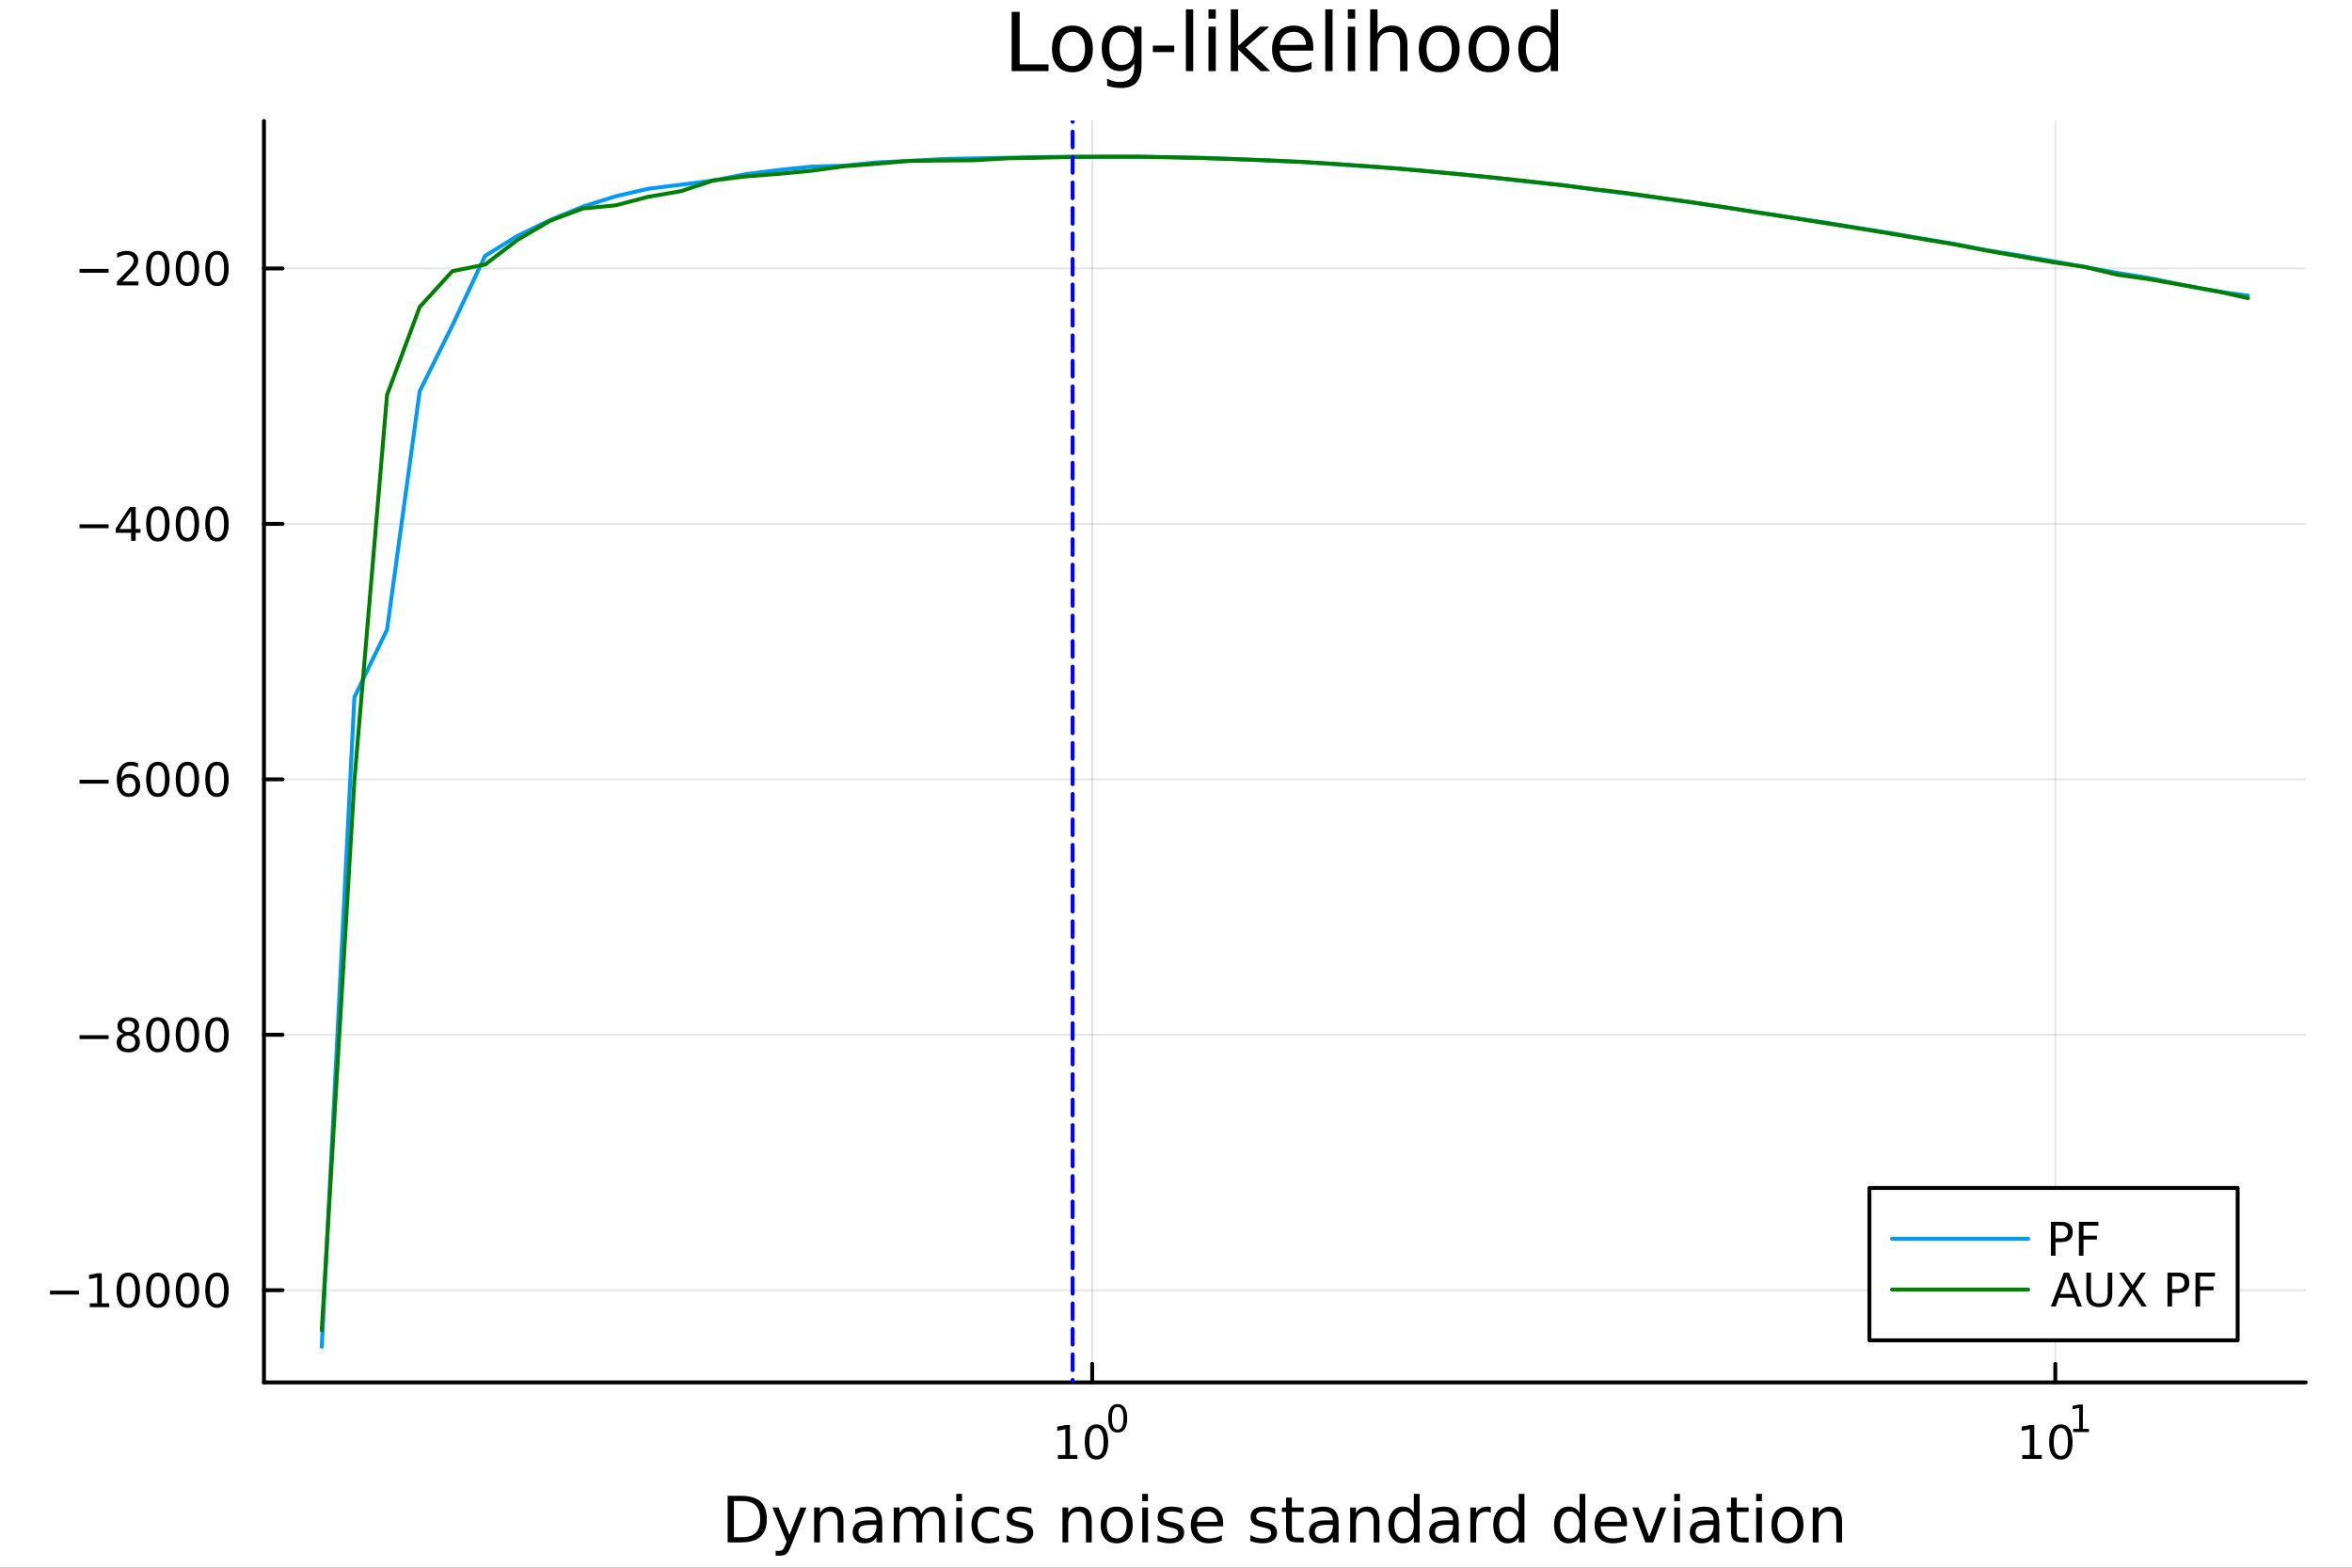 <?xml version="1.0" encoding="utf-8"?>
<svg xmlns="http://www.w3.org/2000/svg" xmlns:xlink="http://www.w3.org/1999/xlink" width="600" height="400" viewBox="0 0 2400 1600">
<rect x="0" y="0" width="2400" height="1600" fill="#333333" stroke="none"/>
<defs>
  <clipPath id="clip350">
    <rect x="0" y="0" width="2400" height="1600"/>
  </clipPath>
</defs>
<path clip-path="url(#clip350)" d="M0 1600 L2400 1600 L2400 0 L0 0  Z" fill="#ffffff" fill-rule="evenodd" fill-opacity="1"/>
<defs>
  <clipPath id="clip351">
    <rect x="480" y="0" width="1681" height="1600"/>
  </clipPath>
</defs>
<path clip-path="url(#clip350)" d="M269.352 1410.9 L2352.76 1410.9 L2352.76 123.472 L269.352 123.472  Z" fill="#ffffff" fill-rule="evenodd" fill-opacity="1"/>
<defs>
  <clipPath id="clip352">
    <rect x="269" y="123" width="2084" height="1288"/>
  </clipPath>
</defs>
<polyline clip-path="url(#clip352)" style="stroke:#000000; stroke-linecap:round; stroke-linejoin:round; stroke-width:2; stroke-opacity:0.1; fill:none" points="1114.51,1410.9 1114.51,123.472 "/>
<polyline clip-path="url(#clip352)" style="stroke:#000000; stroke-linecap:round; stroke-linejoin:round; stroke-width:2; stroke-opacity:0.1; fill:none" points="2097.24,1410.9 2097.24,123.472 "/>
<polyline clip-path="url(#clip352)" style="stroke:#000000; stroke-linecap:round; stroke-linejoin:round; stroke-width:2; stroke-opacity:0.1; fill:none" points="269.352,1316.81 2352.76,1316.81 "/>
<polyline clip-path="url(#clip352)" style="stroke:#000000; stroke-linecap:round; stroke-linejoin:round; stroke-width:2; stroke-opacity:0.1; fill:none" points="269.352,1056.1 2352.76,1056.1 "/>
<polyline clip-path="url(#clip352)" style="stroke:#000000; stroke-linecap:round; stroke-linejoin:round; stroke-width:2; stroke-opacity:0.1; fill:none" points="269.352,795.393 2352.76,795.393 "/>
<polyline clip-path="url(#clip352)" style="stroke:#000000; stroke-linecap:round; stroke-linejoin:round; stroke-width:2; stroke-opacity:0.1; fill:none" points="269.352,534.683 2352.76,534.683 "/>
<polyline clip-path="url(#clip352)" style="stroke:#000000; stroke-linecap:round; stroke-linejoin:round; stroke-width:2; stroke-opacity:0.1; fill:none" points="269.352,273.973 2352.76,273.973 "/>
<polyline clip-path="url(#clip350)" style="stroke:#000000; stroke-linecap:round; stroke-linejoin:round; stroke-width:4; stroke-opacity:1; fill:none" points="269.352,1410.9 2352.76,1410.9 "/>
<polyline clip-path="url(#clip350)" style="stroke:#000000; stroke-linecap:round; stroke-linejoin:round; stroke-width:4; stroke-opacity:1; fill:none" points="1114.51,1410.9 1114.51,1392 "/>
<polyline clip-path="url(#clip350)" style="stroke:#000000; stroke-linecap:round; stroke-linejoin:round; stroke-width:4; stroke-opacity:1; fill:none" points="2097.24,1410.9 2097.24,1392 "/>
<path clip-path="url(#clip350)" d="M1079.49 1485.02 L1087.13 1485.02 L1087.13 1458.66 L1078.82 1460.32 L1078.82 1456.06 L1087.08 1454.4 L1091.76 1454.4 L1091.76 1485.02 L1099.4 1485.02 L1099.4 1488.96 L1079.49 1488.96 L1079.49 1485.02 Z" fill="#000000" fill-rule="nonzero" fill-opacity="1" /><path clip-path="url(#clip350)" d="M1118.84 1457.48 Q1115.23 1457.48 1113.4 1461.04 Q1111.6 1464.58 1111.6 1471.71 Q1111.6 1478.82 1113.4 1482.38 Q1115.23 1485.92 1118.84 1485.92 Q1122.48 1485.92 1124.28 1482.38 Q1126.11 1478.82 1126.11 1471.71 Q1126.11 1464.58 1124.28 1461.04 Q1122.48 1457.48 1118.84 1457.48 M1118.84 1453.77 Q1124.65 1453.77 1127.71 1458.38 Q1130.79 1462.96 1130.79 1471.71 Q1130.79 1480.44 1127.71 1485.04 Q1124.65 1489.63 1118.84 1489.63 Q1113.03 1489.63 1109.95 1485.04 Q1106.9 1480.44 1106.9 1471.71 Q1106.9 1462.96 1109.95 1458.38 Q1113.03 1453.77 1118.84 1453.77 Z" fill="#000000" fill-rule="nonzero" fill-opacity="1" /><path clip-path="url(#clip350)" d="M1140.49 1435.97 Q1137.56 1435.97 1136.07 1438.86 Q1134.6 1441.74 1134.6 1447.53 Q1134.6 1453.31 1136.07 1456.2 Q1137.56 1459.08 1140.49 1459.08 Q1143.44 1459.08 1144.91 1456.2 Q1146.4 1453.31 1146.4 1447.53 Q1146.4 1441.74 1144.91 1438.86 Q1143.44 1435.97 1140.49 1435.97 M1140.49 1432.96 Q1145.21 1432.96 1147.69 1436.7 Q1150.2 1440.43 1150.2 1447.53 Q1150.2 1454.62 1147.69 1458.37 Q1145.21 1462.09 1140.49 1462.09 Q1135.77 1462.09 1133.27 1458.37 Q1130.79 1454.62 1130.79 1447.53 Q1130.79 1440.43 1133.27 1436.7 Q1135.77 1432.96 1140.49 1432.96 Z" fill="#000000" fill-rule="nonzero" fill-opacity="1" /><path clip-path="url(#clip350)" d="M2063.57 1485.02 L2071.21 1485.02 L2071.21 1458.66 L2062.9 1460.32 L2062.9 1456.06 L2071.16 1454.4 L2075.84 1454.4 L2075.84 1485.02 L2083.48 1485.02 L2083.48 1488.96 L2063.57 1488.96 L2063.57 1485.02 Z" fill="#000000" fill-rule="nonzero" fill-opacity="1" /><path clip-path="url(#clip350)" d="M2102.92 1457.48 Q2099.31 1457.48 2097.48 1461.04 Q2095.68 1464.58 2095.68 1471.71 Q2095.68 1478.82 2097.48 1482.38 Q2099.31 1485.92 2102.92 1485.92 Q2106.56 1485.92 2108.36 1482.38 Q2110.19 1478.82 2110.19 1471.71 Q2110.19 1464.58 2108.36 1461.04 Q2106.56 1457.48 2102.92 1457.48 M2102.92 1453.77 Q2108.73 1453.77 2111.79 1458.38 Q2114.87 1462.96 2114.87 1471.71 Q2114.87 1480.44 2111.79 1485.04 Q2108.73 1489.63 2102.92 1489.63 Q2097.11 1489.63 2094.03 1485.04 Q2090.98 1480.44 2090.98 1471.71 Q2090.98 1462.96 2094.03 1458.38 Q2097.11 1453.77 2102.92 1453.77 Z" fill="#000000" fill-rule="nonzero" fill-opacity="1" /><path clip-path="url(#clip350)" d="M2115.41 1458.35 L2121.62 1458.35 L2121.62 1436.93 L2114.87 1438.28 L2114.87 1434.82 L2121.58 1433.47 L2125.38 1433.47 L2125.38 1458.35 L2131.59 1458.35 L2131.59 1461.55 L2115.41 1461.55 L2115.41 1458.35 Z" fill="#000000" fill-rule="nonzero" fill-opacity="1" /><path clip-path="url(#clip350)" d="M748.914 1531.95 L748.914 1568.9 L756.681 1568.9 Q766.516 1568.9 771.067 1564.45 Q775.65 1559.99 775.65 1550.38 Q775.65 1540.83 771.067 1536.4 Q766.516 1531.95 756.681 1531.95 L748.914 1531.95 M742.485 1526.67 L755.694 1526.67 Q769.508 1526.67 775.969 1532.43 Q782.43 1538.16 782.43 1550.38 Q782.43 1562.66 775.937 1568.42 Q769.444 1574.19 755.694 1574.19 L742.485 1574.19 L742.485 1526.67 Z" fill="#000000" fill-rule="nonzero" fill-opacity="1" /><path clip-path="url(#clip350)" d="M807.256 1577.5 Q804.774 1583.86 802.418 1585.8 Q800.063 1587.74 796.116 1587.74 L791.437 1587.74 L791.437 1582.84 L794.875 1582.84 Q797.294 1582.84 798.631 1581.7 Q799.967 1580.55 801.591 1576.29 L802.641 1573.61 L788.223 1538.54 L794.429 1538.54 L805.569 1566.42 L816.709 1538.54 L822.916 1538.54 L807.256 1577.5 Z" fill="#000000" fill-rule="nonzero" fill-opacity="1" /><path clip-path="url(#clip350)" d="M860.633 1552.67 L860.633 1574.19 L854.776 1574.19 L854.776 1552.86 Q854.776 1547.8 852.803 1545.29 Q850.829 1542.77 846.883 1542.77 Q842.14 1542.77 839.403 1545.79 Q836.666 1548.82 836.666 1554.04 L836.666 1574.19 L830.777 1574.19 L830.777 1538.54 L836.666 1538.54 L836.666 1544.08 Q838.766 1540.86 841.599 1539.27 Q844.464 1537.68 848.188 1537.68 Q854.331 1537.68 857.482 1541.5 Q860.633 1545.29 860.633 1552.67 Z" fill="#000000" fill-rule="nonzero" fill-opacity="1" /><path clip-path="url(#clip350)" d="M888.514 1556.27 Q881.417 1556.27 878.679 1557.89 Q875.942 1559.51 875.942 1563.43 Q875.942 1566.55 877.979 1568.39 Q880.048 1570.21 883.581 1570.21 Q888.451 1570.21 891.379 1566.77 Q894.339 1563.3 894.339 1557.57 L894.339 1556.27 L888.514 1556.27 M900.195 1553.85 L900.195 1574.19 L894.339 1574.19 L894.339 1568.77 Q892.334 1572.02 889.342 1573.58 Q886.35 1575.11 882.021 1575.11 Q876.547 1575.11 873.3 1572.05 Q870.086 1568.97 870.086 1563.81 Q870.086 1557.79 874.096 1554.74 Q878.138 1551.68 886.127 1551.68 L894.339 1551.68 L894.339 1551.11 Q894.339 1547.07 891.665 1544.87 Q889.024 1542.64 884.218 1542.64 Q881.162 1542.64 878.266 1543.38 Q875.369 1544.11 872.696 1545.57 L872.696 1540.16 Q875.91 1538.92 878.934 1538.31 Q881.958 1537.68 884.822 1537.68 Q892.557 1537.68 896.376 1541.69 Q900.195 1545.7 900.195 1553.85 Z" fill="#000000" fill-rule="nonzero" fill-opacity="1" /><path clip-path="url(#clip350)" d="M940.013 1545.38 Q942.209 1541.43 945.265 1539.56 Q948.32 1537.68 952.458 1537.68 Q958.028 1537.68 961.052 1541.59 Q964.075 1545.48 964.075 1552.67 L964.075 1574.19 L958.187 1574.19 L958.187 1552.86 Q958.187 1547.74 956.373 1545.25 Q954.559 1542.77 950.835 1542.77 Q946.283 1542.77 943.641 1545.79 Q941 1548.82 941 1554.04 L941 1574.19 L935.111 1574.19 L935.111 1552.86 Q935.111 1547.7 933.297 1545.25 Q931.483 1542.77 927.695 1542.77 Q923.207 1542.77 920.566 1545.83 Q917.924 1548.85 917.924 1554.04 L917.924 1574.19 L912.036 1574.19 L912.036 1538.54 L917.924 1538.54 L917.924 1544.08 Q919.929 1540.8 922.73 1539.24 Q925.531 1537.68 929.382 1537.68 Q933.265 1537.68 935.971 1539.65 Q938.708 1541.62 940.013 1545.38 Z" fill="#000000" fill-rule="nonzero" fill-opacity="1" /><path clip-path="url(#clip350)" d="M975.756 1538.54 L981.613 1538.54 L981.613 1574.19 L975.756 1574.19 L975.756 1538.54 M975.756 1524.66 L981.613 1524.66 L981.613 1532.08 L975.756 1532.08 L975.756 1524.66 Z" fill="#000000" fill-rule="nonzero" fill-opacity="1" /><path clip-path="url(#clip350)" d="M1019.52 1539.91 L1019.52 1545.38 Q1017.04 1544.01 1014.52 1543.34 Q1012.04 1542.64 1009.49 1542.64 Q1003.8 1542.64 1000.65 1546.27 Q997.495 1549.87 997.495 1556.39 Q997.495 1562.92 1000.65 1566.55 Q1003.8 1570.14 1009.49 1570.14 Q1012.04 1570.14 1014.52 1569.47 Q1017.04 1568.77 1019.52 1567.41 L1019.52 1572.82 Q1017.07 1573.96 1014.43 1574.54 Q1011.82 1575.11 1008.86 1575.11 Q1000.81 1575.11 996.063 1570.05 Q991.321 1564.99 991.321 1556.39 Q991.321 1547.67 996.095 1542.68 Q1000.9 1537.68 1009.24 1537.68 Q1011.95 1537.68 1014.52 1538.25 Q1017.1 1538.79 1019.52 1539.91 Z" fill="#000000" fill-rule="nonzero" fill-opacity="1" /><path clip-path="url(#clip350)" d="M1052.43 1539.59 L1052.43 1545.13 Q1049.95 1543.85 1047.28 1543.22 Q1044.6 1542.58 1041.74 1542.58 Q1037.38 1542.58 1035.18 1543.92 Q1033.02 1545.25 1033.02 1547.93 Q1033.02 1549.96 1034.58 1551.14 Q1036.14 1552.29 1040.85 1553.34 L1042.85 1553.78 Q1049.09 1555.12 1051.7 1557.57 Q1054.34 1559.99 1054.34 1564.35 Q1054.34 1569.32 1050.39 1572.21 Q1046.48 1575.11 1039.6 1575.11 Q1036.74 1575.11 1033.62 1574.54 Q1030.53 1573.99 1027.1 1572.88 L1027.1 1566.83 Q1030.34 1568.52 1033.49 1569.38 Q1036.64 1570.21 1039.73 1570.21 Q1043.87 1570.21 1046.1 1568.81 Q1048.33 1567.37 1048.33 1564.8 Q1048.33 1562.41 1046.7 1561.14 Q1045.11 1559.86 1039.67 1558.68 L1037.63 1558.21 Q1032.19 1557.06 1029.77 1554.71 Q1027.35 1552.32 1027.35 1548.18 Q1027.35 1543.15 1030.92 1540.42 Q1034.48 1537.68 1041.04 1537.68 Q1044.28 1537.68 1047.15 1538.16 Q1050.01 1538.63 1052.43 1539.59 Z" fill="#000000" fill-rule="nonzero" fill-opacity="1" /><path clip-path="url(#clip350)" d="M1114.02 1552.67 L1114.02 1574.19 L1108.16 1574.19 L1108.16 1552.86 Q1108.16 1547.8 1106.19 1545.29 Q1104.22 1542.77 1100.27 1542.77 Q1095.53 1542.77 1092.79 1545.79 Q1090.05 1548.82 1090.05 1554.04 L1090.05 1574.19 L1084.16 1574.19 L1084.16 1538.54 L1090.05 1538.54 L1090.05 1544.08 Q1092.15 1540.86 1094.99 1539.27 Q1097.85 1537.68 1101.57 1537.68 Q1107.72 1537.68 1110.87 1541.5 Q1114.02 1545.29 1114.02 1552.67 Z" fill="#000000" fill-rule="nonzero" fill-opacity="1" /><path clip-path="url(#clip350)" d="M1139.51 1542.64 Q1134.8 1542.64 1132.07 1546.34 Q1129.33 1550 1129.33 1556.39 Q1129.33 1562.79 1132.03 1566.48 Q1134.77 1570.14 1139.51 1570.14 Q1144.19 1570.14 1146.93 1566.45 Q1149.67 1562.76 1149.67 1556.39 Q1149.67 1550.06 1146.93 1546.37 Q1144.19 1542.64 1139.51 1542.64 M1139.51 1537.68 Q1147.15 1537.68 1151.51 1542.64 Q1155.87 1547.61 1155.87 1556.39 Q1155.87 1565.15 1151.51 1570.14 Q1147.15 1575.11 1139.51 1575.11 Q1131.84 1575.11 1127.48 1570.14 Q1123.15 1565.15 1123.15 1556.39 Q1123.15 1547.61 1127.48 1542.64 Q1131.84 1537.68 1139.51 1537.68 Z" fill="#000000" fill-rule="nonzero" fill-opacity="1" /><path clip-path="url(#clip350)" d="M1165.58 1538.54 L1171.44 1538.54 L1171.44 1574.19 L1165.58 1574.19 L1165.58 1538.54 M1165.58 1524.66 L1171.44 1524.66 L1171.44 1532.08 L1165.58 1532.08 L1165.58 1524.66 Z" fill="#000000" fill-rule="nonzero" fill-opacity="1" /><path clip-path="url(#clip350)" d="M1206.42 1539.59 L1206.42 1545.13 Q1203.94 1543.85 1201.26 1543.22 Q1198.59 1542.58 1195.72 1542.58 Q1191.36 1542.58 1189.17 1543.92 Q1187 1545.25 1187 1547.93 Q1187 1549.96 1188.56 1551.14 Q1190.12 1552.29 1194.83 1553.34 L1196.84 1553.78 Q1203.08 1555.12 1205.69 1557.57 Q1208.33 1559.99 1208.33 1564.35 Q1208.33 1569.32 1204.38 1572.21 Q1200.47 1575.11 1193.59 1575.11 Q1190.73 1575.11 1187.61 1574.54 Q1184.52 1573.99 1181.08 1572.88 L1181.08 1566.83 Q1184.33 1568.52 1187.48 1569.38 Q1190.63 1570.21 1193.72 1570.21 Q1197.86 1570.21 1200.08 1568.81 Q1202.31 1567.37 1202.31 1564.8 Q1202.31 1562.41 1200.69 1561.14 Q1199.1 1559.86 1193.65 1558.68 L1191.62 1558.21 Q1186.17 1557.06 1183.76 1554.71 Q1181.34 1552.32 1181.34 1548.18 Q1181.34 1543.15 1184.9 1540.42 Q1188.47 1537.68 1195.02 1537.68 Q1198.27 1537.68 1201.13 1538.16 Q1204 1538.63 1206.42 1539.59 Z" fill="#000000" fill-rule="nonzero" fill-opacity="1" /><path clip-path="url(#clip350)" d="M1248.14 1554.9 L1248.14 1557.76 L1221.22 1557.76 Q1221.6 1563.81 1224.85 1566.99 Q1228.12 1570.14 1233.95 1570.14 Q1237.32 1570.14 1240.47 1569.32 Q1243.66 1568.49 1246.78 1566.83 L1246.78 1572.37 Q1243.63 1573.71 1240.32 1574.41 Q1237.01 1575.11 1233.6 1575.11 Q1225.07 1575.11 1220.07 1570.14 Q1215.11 1565.18 1215.11 1556.71 Q1215.11 1547.96 1219.82 1542.83 Q1224.56 1537.68 1232.58 1537.68 Q1239.77 1537.68 1243.94 1542.33 Q1248.14 1546.94 1248.14 1554.9 M1242.29 1553.18 Q1242.22 1548.37 1239.58 1545.51 Q1236.97 1542.64 1232.64 1542.64 Q1227.74 1542.64 1224.78 1545.41 Q1221.85 1548.18 1221.41 1553.21 L1242.29 1553.18 Z" fill="#000000" fill-rule="nonzero" fill-opacity="1" /><path clip-path="url(#clip350)" d="M1301.2 1539.59 L1301.2 1545.13 Q1298.72 1543.85 1296.05 1543.22 Q1293.37 1542.58 1290.51 1542.58 Q1286.15 1542.58 1283.95 1543.92 Q1281.79 1545.25 1281.79 1547.93 Q1281.79 1549.96 1283.35 1551.14 Q1284.91 1552.29 1289.62 1553.34 L1291.62 1553.78 Q1297.86 1555.12 1300.47 1557.57 Q1303.11 1559.99 1303.11 1564.35 Q1303.11 1569.32 1299.17 1572.21 Q1295.25 1575.11 1288.38 1575.11 Q1285.51 1575.11 1282.39 1574.54 Q1279.31 1573.99 1275.87 1572.88 L1275.87 1566.83 Q1279.11 1568.52 1282.27 1569.38 Q1285.42 1570.21 1288.5 1570.21 Q1292.64 1570.21 1294.87 1568.81 Q1297.1 1567.37 1297.1 1564.8 Q1297.1 1562.41 1295.47 1561.14 Q1293.88 1559.86 1288.44 1558.68 L1286.4 1558.21 Q1280.96 1557.06 1278.54 1554.71 Q1276.12 1552.32 1276.12 1548.18 Q1276.12 1543.15 1279.69 1540.42 Q1283.25 1537.68 1289.81 1537.68 Q1293.06 1537.68 1295.92 1538.16 Q1298.78 1538.63 1301.2 1539.59 Z" fill="#000000" fill-rule="nonzero" fill-opacity="1" /><path clip-path="url(#clip350)" d="M1318.23 1528.42 L1318.23 1538.54 L1330.29 1538.54 L1330.29 1543.09 L1318.23 1543.09 L1318.23 1562.44 Q1318.23 1566.8 1319.41 1568.04 Q1320.62 1569.28 1324.28 1569.28 L1330.29 1569.28 L1330.29 1574.19 L1324.28 1574.19 Q1317.5 1574.19 1314.92 1571.67 Q1312.34 1569.12 1312.34 1562.44 L1312.34 1543.09 L1308.05 1543.09 L1308.05 1538.54 L1312.34 1538.54 L1312.34 1528.42 L1318.23 1528.42 Z" fill="#000000" fill-rule="nonzero" fill-opacity="1" /><path clip-path="url(#clip350)" d="M1354.2 1556.27 Q1347.1 1556.27 1344.36 1557.89 Q1341.63 1559.51 1341.63 1563.43 Q1341.63 1566.55 1343.66 1568.39 Q1345.73 1570.21 1349.26 1570.21 Q1354.13 1570.21 1357.06 1566.77 Q1360.02 1563.3 1360.02 1557.57 L1360.02 1556.27 L1354.2 1556.27 M1365.88 1553.85 L1365.88 1574.19 L1360.02 1574.19 L1360.02 1568.77 Q1358.02 1572.02 1355.03 1573.58 Q1352.03 1575.11 1347.7 1575.11 Q1342.23 1575.11 1338.98 1572.05 Q1335.77 1568.97 1335.77 1563.81 Q1335.77 1557.79 1339.78 1554.74 Q1343.82 1551.68 1351.81 1551.68 L1360.02 1551.68 L1360.02 1551.11 Q1360.02 1547.07 1357.35 1544.87 Q1354.71 1542.64 1349.9 1542.64 Q1346.85 1542.64 1343.95 1543.38 Q1341.05 1544.11 1338.38 1545.57 L1338.38 1540.16 Q1341.59 1538.92 1344.62 1538.31 Q1347.64 1537.68 1350.51 1537.68 Q1358.24 1537.68 1362.06 1541.69 Q1365.88 1545.7 1365.88 1553.85 Z" fill="#000000" fill-rule="nonzero" fill-opacity="1" /><path clip-path="url(#clip350)" d="M1407.57 1552.67 L1407.57 1574.19 L1401.72 1574.19 L1401.72 1552.86 Q1401.72 1547.8 1399.74 1545.29 Q1397.77 1542.77 1393.82 1542.77 Q1389.08 1542.77 1386.34 1545.79 Q1383.61 1548.82 1383.61 1554.04 L1383.61 1574.19 L1377.72 1574.19 L1377.72 1538.54 L1383.61 1538.54 L1383.61 1544.08 Q1385.71 1540.86 1388.54 1539.27 Q1391.41 1537.68 1395.13 1537.68 Q1401.27 1537.68 1404.42 1541.5 Q1407.57 1545.29 1407.57 1552.67 Z" fill="#000000" fill-rule="nonzero" fill-opacity="1" /><path clip-path="url(#clip350)" d="M1442.71 1543.95 L1442.71 1524.66 L1448.57 1524.66 L1448.57 1574.19 L1442.71 1574.19 L1442.71 1568.84 Q1440.87 1572.02 1438.03 1573.58 Q1435.23 1575.11 1431.29 1575.11 Q1424.83 1575.11 1420.75 1569.95 Q1416.71 1564.8 1416.71 1556.39 Q1416.71 1547.99 1420.75 1542.83 Q1424.83 1537.68 1431.29 1537.68 Q1435.23 1537.68 1438.03 1539.24 Q1440.87 1540.77 1442.71 1543.95 M1422.76 1556.39 Q1422.76 1562.85 1425.4 1566.55 Q1428.07 1570.21 1432.72 1570.21 Q1437.37 1570.21 1440.04 1566.55 Q1442.71 1562.85 1442.71 1556.39 Q1442.71 1549.93 1440.04 1546.27 Q1437.37 1542.58 1432.72 1542.58 Q1428.07 1542.58 1425.4 1546.27 Q1422.76 1549.93 1422.76 1556.39 Z" fill="#000000" fill-rule="nonzero" fill-opacity="1" /><path clip-path="url(#clip350)" d="M1476.83 1556.27 Q1469.74 1556.27 1467 1557.89 Q1464.26 1559.51 1464.26 1563.43 Q1464.26 1566.55 1466.3 1568.39 Q1468.37 1570.21 1471.9 1570.21 Q1476.77 1570.21 1479.7 1566.77 Q1482.66 1563.3 1482.66 1557.57 L1482.66 1556.27 L1476.83 1556.27 M1488.51 1553.85 L1488.51 1574.19 L1482.66 1574.19 L1482.66 1568.77 Q1480.65 1572.02 1477.66 1573.58 Q1474.67 1575.11 1470.34 1575.11 Q1464.87 1575.11 1461.62 1572.05 Q1458.4 1568.97 1458.4 1563.81 Q1458.4 1557.79 1462.41 1554.74 Q1466.46 1551.68 1474.45 1551.68 L1482.66 1551.68 L1482.66 1551.11 Q1482.66 1547.07 1479.98 1544.87 Q1477.34 1542.64 1472.54 1542.64 Q1469.48 1542.64 1466.58 1543.38 Q1463.69 1544.11 1461.01 1545.57 L1461.01 1540.16 Q1464.23 1538.92 1467.25 1538.31 Q1470.28 1537.68 1473.14 1537.68 Q1480.88 1537.68 1484.69 1541.69 Q1488.51 1545.7 1488.51 1553.85 Z" fill="#000000" fill-rule="nonzero" fill-opacity="1" /><path clip-path="url(#clip350)" d="M1521.23 1544.01 Q1520.25 1543.44 1519.07 1543.18 Q1517.92 1542.9 1516.52 1542.9 Q1511.56 1542.9 1508.88 1546.14 Q1506.24 1549.36 1506.24 1555.41 L1506.24 1574.19 L1500.35 1574.19 L1500.35 1538.54 L1506.24 1538.54 L1506.24 1544.08 Q1508.09 1540.83 1511.05 1539.27 Q1514.01 1537.68 1518.24 1537.68 Q1518.85 1537.68 1519.58 1537.77 Q1520.31 1537.84 1521.2 1538 L1521.23 1544.01 Z" fill="#000000" fill-rule="nonzero" fill-opacity="1" /><path clip-path="url(#clip350)" d="M1549.69 1543.95 L1549.69 1524.66 L1555.54 1524.66 L1555.54 1574.19 L1549.69 1574.19 L1549.69 1568.84 Q1547.84 1572.02 1545.01 1573.58 Q1542.21 1575.11 1538.26 1575.11 Q1531.8 1575.11 1527.73 1569.95 Q1523.68 1564.8 1523.68 1556.39 Q1523.68 1547.99 1527.73 1542.83 Q1531.8 1537.68 1538.26 1537.68 Q1542.21 1537.68 1545.01 1539.24 Q1547.84 1540.77 1549.69 1543.95 M1529.73 1556.39 Q1529.73 1562.85 1532.37 1566.55 Q1535.05 1570.21 1539.69 1570.21 Q1544.34 1570.21 1547.01 1566.55 Q1549.69 1562.85 1549.69 1556.39 Q1549.69 1549.93 1547.01 1546.27 Q1544.34 1542.58 1539.69 1542.58 Q1535.05 1542.58 1532.37 1546.27 Q1529.73 1549.93 1529.73 1556.39 Z" fill="#000000" fill-rule="nonzero" fill-opacity="1" /><path clip-path="url(#clip350)" d="M1611.79 1543.95 L1611.79 1524.66 L1617.64 1524.66 L1617.64 1574.19 L1611.79 1574.19 L1611.79 1568.84 Q1609.94 1572.02 1607.11 1573.58 Q1604.31 1575.11 1600.36 1575.11 Q1593.9 1575.11 1589.82 1569.95 Q1585.78 1564.8 1585.78 1556.39 Q1585.78 1547.99 1589.82 1542.83 Q1593.9 1537.68 1600.36 1537.68 Q1604.31 1537.68 1607.11 1539.24 Q1609.94 1540.77 1611.79 1543.95 M1591.83 1556.39 Q1591.83 1562.85 1594.47 1566.55 Q1597.14 1570.21 1601.79 1570.21 Q1606.44 1570.21 1609.11 1566.55 Q1611.79 1562.85 1611.79 1556.39 Q1611.79 1549.93 1609.11 1546.27 Q1606.44 1542.58 1601.79 1542.58 Q1597.14 1542.58 1594.47 1546.27 Q1591.83 1549.93 1591.83 1556.39 Z" fill="#000000" fill-rule="nonzero" fill-opacity="1" /><path clip-path="url(#clip350)" d="M1660.2 1554.9 L1660.2 1557.76 L1633.27 1557.76 Q1633.65 1563.81 1636.9 1566.99 Q1640.18 1570.14 1646 1570.14 Q1649.38 1570.14 1652.53 1569.32 Q1655.71 1568.49 1658.83 1566.83 L1658.83 1572.37 Q1655.68 1573.71 1652.37 1574.41 Q1649.06 1575.11 1645.65 1575.11 Q1637.12 1575.11 1632.12 1570.14 Q1627.16 1565.18 1627.16 1556.71 Q1627.16 1547.96 1631.87 1542.83 Q1636.61 1537.68 1644.63 1537.68 Q1651.83 1537.68 1656 1542.33 Q1660.2 1546.94 1660.2 1554.9 M1654.34 1553.18 Q1654.28 1548.37 1651.64 1545.51 Q1649.03 1542.64 1644.7 1542.64 Q1639.8 1542.64 1636.84 1545.41 Q1633.91 1548.18 1633.46 1553.21 L1654.34 1553.18 Z" fill="#000000" fill-rule="nonzero" fill-opacity="1" /><path clip-path="url(#clip350)" d="M1665.61 1538.54 L1671.81 1538.54 L1682.95 1568.46 L1694.09 1538.54 L1700.3 1538.54 L1686.93 1574.19 L1678.98 1574.19 L1665.61 1538.54 Z" fill="#000000" fill-rule="nonzero" fill-opacity="1" /><path clip-path="url(#clip350)" d="M1708.39 1538.54 L1714.24 1538.54 L1714.24 1574.19 L1708.39 1574.19 L1708.39 1538.54 M1708.39 1524.66 L1714.24 1524.66 L1714.24 1532.08 L1708.39 1532.08 L1708.39 1524.66 Z" fill="#000000" fill-rule="nonzero" fill-opacity="1" /><path clip-path="url(#clip350)" d="M1742.7 1556.27 Q1735.6 1556.27 1732.86 1557.89 Q1730.12 1559.51 1730.12 1563.43 Q1730.12 1566.55 1732.16 1568.39 Q1734.23 1570.21 1737.76 1570.21 Q1742.63 1570.21 1745.56 1566.77 Q1748.52 1563.3 1748.52 1557.57 L1748.52 1556.27 L1742.7 1556.27 M1754.38 1553.85 L1754.38 1574.19 L1748.52 1574.19 L1748.52 1568.77 Q1746.52 1572.02 1743.52 1573.58 Q1740.53 1575.11 1736.2 1575.11 Q1730.73 1575.11 1727.48 1572.05 Q1724.27 1568.97 1724.27 1563.81 Q1724.27 1557.79 1728.28 1554.74 Q1732.32 1551.68 1740.31 1551.68 L1748.52 1551.68 L1748.52 1551.11 Q1748.52 1547.07 1745.85 1544.87 Q1743.21 1542.64 1738.4 1542.64 Q1735.34 1542.64 1732.45 1543.38 Q1729.55 1544.11 1726.88 1545.57 L1726.88 1540.16 Q1730.09 1538.92 1733.12 1538.31 Q1736.14 1537.68 1739 1537.68 Q1746.74 1537.68 1750.56 1541.69 Q1754.38 1545.7 1754.38 1553.85 Z" fill="#000000" fill-rule="nonzero" fill-opacity="1" /><path clip-path="url(#clip350)" d="M1772.23 1528.42 L1772.23 1538.54 L1784.3 1538.54 L1784.3 1543.09 L1772.23 1543.09 L1772.23 1562.44 Q1772.23 1566.8 1773.41 1568.04 Q1774.62 1569.28 1778.28 1569.28 L1784.3 1569.28 L1784.3 1574.19 L1778.28 1574.19 Q1771.5 1574.19 1768.92 1571.67 Q1766.35 1569.12 1766.35 1562.44 L1766.35 1543.09 L1762.05 1543.09 L1762.05 1538.54 L1766.35 1538.54 L1766.35 1528.42 L1772.23 1528.42 Z" fill="#000000" fill-rule="nonzero" fill-opacity="1" /><path clip-path="url(#clip350)" d="M1792 1538.54 L1797.86 1538.54 L1797.86 1574.19 L1792 1574.19 L1792 1538.54 M1792 1524.66 L1797.86 1524.66 L1797.86 1532.08 L1792 1532.08 L1792 1524.66 Z" fill="#000000" fill-rule="nonzero" fill-opacity="1" /><path clip-path="url(#clip350)" d="M1823.92 1542.64 Q1819.21 1542.64 1816.48 1546.34 Q1813.74 1550 1813.74 1556.39 Q1813.74 1562.79 1816.44 1566.48 Q1819.18 1570.14 1823.92 1570.14 Q1828.6 1570.14 1831.34 1566.45 Q1834.08 1562.76 1834.08 1556.39 Q1834.08 1550.06 1831.34 1546.37 Q1828.6 1542.64 1823.92 1542.64 M1823.92 1537.68 Q1831.56 1537.68 1835.92 1542.64 Q1840.28 1547.61 1840.28 1556.39 Q1840.28 1565.15 1835.92 1570.14 Q1831.56 1575.11 1823.92 1575.11 Q1816.25 1575.11 1811.89 1570.14 Q1807.56 1565.15 1807.56 1556.39 Q1807.56 1547.61 1811.89 1542.64 Q1816.25 1537.68 1823.92 1537.68 Z" fill="#000000" fill-rule="nonzero" fill-opacity="1" /><path clip-path="url(#clip350)" d="M1879.62 1552.67 L1879.62 1574.19 L1873.77 1574.19 L1873.77 1552.86 Q1873.77 1547.8 1871.79 1545.29 Q1869.82 1542.77 1865.87 1542.77 Q1861.13 1542.77 1858.39 1545.79 Q1855.66 1548.82 1855.66 1554.04 L1855.66 1574.19 L1849.77 1574.19 L1849.77 1538.54 L1855.66 1538.54 L1855.66 1544.08 Q1857.76 1540.86 1860.59 1539.27 Q1863.45 1537.68 1867.18 1537.68 Q1873.32 1537.68 1876.47 1541.5 Q1879.62 1545.29 1879.62 1552.67 Z" fill="#000000" fill-rule="nonzero" fill-opacity="1" /><polyline clip-path="url(#clip350)" style="stroke:#000000; stroke-linecap:round; stroke-linejoin:round; stroke-width:4; stroke-opacity:1; fill:none" points="269.352,1410.9 269.352,123.472 "/>
<polyline clip-path="url(#clip350)" style="stroke:#000000; stroke-linecap:round; stroke-linejoin:round; stroke-width:4; stroke-opacity:1; fill:none" points="269.352,1316.81 288.25,1316.81 "/>
<polyline clip-path="url(#clip350)" style="stroke:#000000; stroke-linecap:round; stroke-linejoin:round; stroke-width:4; stroke-opacity:1; fill:none" points="269.352,1056.1 288.25,1056.1 "/>
<polyline clip-path="url(#clip350)" style="stroke:#000000; stroke-linecap:round; stroke-linejoin:round; stroke-width:4; stroke-opacity:1; fill:none" points="269.352,795.393 288.25,795.393 "/>
<polyline clip-path="url(#clip350)" style="stroke:#000000; stroke-linecap:round; stroke-linejoin:round; stroke-width:4; stroke-opacity:1; fill:none" points="269.352,534.683 288.25,534.683 "/>
<polyline clip-path="url(#clip350)" style="stroke:#000000; stroke-linecap:round; stroke-linejoin:round; stroke-width:4; stroke-opacity:1; fill:none" points="269.352,273.973 288.25,273.973 "/>
<path clip-path="url(#clip350)" d="M50.992 1317.26 L80.668 1317.26 L80.668 1321.2 L50.992 1321.2 L50.992 1317.26 Z" fill="#000000" fill-rule="nonzero" fill-opacity="1" /><path clip-path="url(#clip350)" d="M91.571 1330.16 L99.21 1330.16 L99.21 1303.79 L90.899 1305.46 L90.899 1301.2 L99.163 1299.53 L103.839 1299.53 L103.839 1330.16 L111.478 1330.16 L111.478 1334.09 L91.571 1334.09 L91.571 1330.16 Z" fill="#000000" fill-rule="nonzero" fill-opacity="1" /><path clip-path="url(#clip350)" d="M130.922 1302.61 Q127.311 1302.61 125.482 1306.18 Q123.677 1309.72 123.677 1316.85 Q123.677 1323.95 125.482 1327.52 Q127.311 1331.06 130.922 1331.06 Q134.556 1331.06 136.362 1327.52 Q138.191 1323.95 138.191 1316.85 Q138.191 1309.72 136.362 1306.18 Q134.556 1302.61 130.922 1302.61 M130.922 1298.91 Q136.732 1298.91 139.788 1303.51 Q142.867 1308.1 142.867 1316.85 Q142.867 1325.57 139.788 1330.18 Q136.732 1334.76 130.922 1334.76 Q125.112 1334.76 122.033 1330.18 Q118.978 1325.57 118.978 1316.85 Q118.978 1308.1 122.033 1303.51 Q125.112 1298.91 130.922 1298.91 Z" fill="#000000" fill-rule="nonzero" fill-opacity="1" /><path clip-path="url(#clip350)" d="M161.084 1302.61 Q157.473 1302.61 155.644 1306.18 Q153.839 1309.72 153.839 1316.85 Q153.839 1323.95 155.644 1327.52 Q157.473 1331.06 161.084 1331.06 Q164.718 1331.06 166.524 1327.52 Q168.353 1323.95 168.353 1316.85 Q168.353 1309.72 166.524 1306.18 Q164.718 1302.61 161.084 1302.61 M161.084 1298.91 Q166.894 1298.91 169.95 1303.51 Q173.029 1308.1 173.029 1316.85 Q173.029 1325.57 169.95 1330.18 Q166.894 1334.76 161.084 1334.76 Q155.274 1334.76 152.195 1330.18 Q149.14 1325.57 149.14 1316.85 Q149.14 1308.1 152.195 1303.51 Q155.274 1298.91 161.084 1298.91 Z" fill="#000000" fill-rule="nonzero" fill-opacity="1" /><path clip-path="url(#clip350)" d="M191.246 1302.61 Q187.635 1302.61 185.806 1306.18 Q184.001 1309.72 184.001 1316.85 Q184.001 1323.95 185.806 1327.52 Q187.635 1331.06 191.246 1331.06 Q194.88 1331.06 196.686 1327.52 Q198.514 1323.95 198.514 1316.85 Q198.514 1309.72 196.686 1306.18 Q194.88 1302.61 191.246 1302.61 M191.246 1298.91 Q197.056 1298.91 200.112 1303.51 Q203.19 1308.1 203.19 1316.85 Q203.19 1325.57 200.112 1330.18 Q197.056 1334.76 191.246 1334.76 Q185.436 1334.76 182.357 1330.18 Q179.302 1325.57 179.302 1316.85 Q179.302 1308.1 182.357 1303.51 Q185.436 1298.91 191.246 1298.91 Z" fill="#000000" fill-rule="nonzero" fill-opacity="1" /><path clip-path="url(#clip350)" d="M221.408 1302.61 Q217.797 1302.61 215.968 1306.18 Q214.163 1309.72 214.163 1316.85 Q214.163 1323.95 215.968 1327.52 Q217.797 1331.06 221.408 1331.06 Q225.042 1331.06 226.848 1327.52 Q228.676 1323.95 228.676 1316.85 Q228.676 1309.72 226.848 1306.18 Q225.042 1302.61 221.408 1302.61 M221.408 1298.91 Q227.218 1298.91 230.274 1303.51 Q233.352 1308.1 233.352 1316.85 Q233.352 1325.57 230.274 1330.18 Q227.218 1334.76 221.408 1334.76 Q215.598 1334.76 212.519 1330.18 Q209.463 1325.57 209.463 1316.85 Q209.463 1308.1 212.519 1303.51 Q215.598 1298.91 221.408 1298.91 Z" fill="#000000" fill-rule="nonzero" fill-opacity="1" /><path clip-path="url(#clip350)" d="M81.154 1056.55 L110.83 1056.55 L110.83 1060.49 L81.154 1060.49 L81.154 1056.55 Z" fill="#000000" fill-rule="nonzero" fill-opacity="1" /><path clip-path="url(#clip350)" d="M130.922 1056.97 Q127.589 1056.97 125.668 1058.75 Q123.77 1060.54 123.77 1063.66 Q123.77 1066.79 125.668 1068.57 Q127.589 1070.35 130.922 1070.35 Q134.256 1070.35 136.177 1068.57 Q138.098 1066.76 138.098 1063.66 Q138.098 1060.54 136.177 1058.75 Q134.279 1056.97 130.922 1056.97 M126.246 1054.98 Q123.237 1054.24 121.547 1052.18 Q119.881 1050.12 119.881 1047.16 Q119.881 1043.01 122.82 1040.6 Q125.783 1038.2 130.922 1038.2 Q136.084 1038.2 139.024 1040.6 Q141.964 1043.01 141.964 1047.16 Q141.964 1050.12 140.274 1052.18 Q138.607 1054.24 135.621 1054.98 Q139.001 1055.77 140.876 1058.06 Q142.774 1060.35 142.774 1063.66 Q142.774 1068.68 139.695 1071.37 Q136.64 1074.05 130.922 1074.05 Q125.205 1074.05 122.126 1071.37 Q119.07 1068.68 119.07 1063.66 Q119.07 1060.35 120.969 1058.06 Q122.867 1055.77 126.246 1054.98 M124.533 1047.6 Q124.533 1050.28 126.2 1051.79 Q127.89 1053.29 130.922 1053.29 Q133.931 1053.29 135.621 1051.79 Q137.334 1050.28 137.334 1047.6 Q137.334 1044.91 135.621 1043.41 Q133.931 1041.9 130.922 1041.9 Q127.89 1041.9 126.2 1043.41 Q124.533 1044.91 124.533 1047.6 Z" fill="#000000" fill-rule="nonzero" fill-opacity="1" /><path clip-path="url(#clip350)" d="M161.084 1041.9 Q157.473 1041.9 155.644 1045.47 Q153.839 1049.01 153.839 1056.14 Q153.839 1063.24 155.644 1066.81 Q157.473 1070.35 161.084 1070.35 Q164.718 1070.35 166.524 1066.81 Q168.353 1063.24 168.353 1056.14 Q168.353 1049.01 166.524 1045.47 Q164.718 1041.9 161.084 1041.9 M161.084 1038.2 Q166.894 1038.2 169.95 1042.8 Q173.029 1047.39 173.029 1056.14 Q173.029 1064.86 169.95 1069.47 Q166.894 1074.05 161.084 1074.05 Q155.274 1074.05 152.195 1069.47 Q149.14 1064.86 149.14 1056.14 Q149.14 1047.39 152.195 1042.8 Q155.274 1038.2 161.084 1038.2 Z" fill="#000000" fill-rule="nonzero" fill-opacity="1" /><path clip-path="url(#clip350)" d="M191.246 1041.9 Q187.635 1041.9 185.806 1045.47 Q184.001 1049.01 184.001 1056.14 Q184.001 1063.24 185.806 1066.81 Q187.635 1070.35 191.246 1070.35 Q194.88 1070.35 196.686 1066.81 Q198.514 1063.24 198.514 1056.14 Q198.514 1049.01 196.686 1045.47 Q194.88 1041.9 191.246 1041.9 M191.246 1038.2 Q197.056 1038.2 200.112 1042.8 Q203.19 1047.39 203.19 1056.14 Q203.19 1064.86 200.112 1069.47 Q197.056 1074.05 191.246 1074.05 Q185.436 1074.05 182.357 1069.47 Q179.302 1064.86 179.302 1056.14 Q179.302 1047.39 182.357 1042.8 Q185.436 1038.2 191.246 1038.2 Z" fill="#000000" fill-rule="nonzero" fill-opacity="1" /><path clip-path="url(#clip350)" d="M221.408 1041.9 Q217.797 1041.9 215.968 1045.47 Q214.163 1049.01 214.163 1056.14 Q214.163 1063.24 215.968 1066.81 Q217.797 1070.35 221.408 1070.35 Q225.042 1070.35 226.848 1066.81 Q228.676 1063.24 228.676 1056.14 Q228.676 1049.01 226.848 1045.47 Q225.042 1041.9 221.408 1041.9 M221.408 1038.2 Q227.218 1038.2 230.274 1042.8 Q233.352 1047.39 233.352 1056.14 Q233.352 1064.86 230.274 1069.47 Q227.218 1074.05 221.408 1074.05 Q215.598 1074.05 212.519 1069.47 Q209.463 1064.86 209.463 1056.14 Q209.463 1047.39 212.519 1042.8 Q215.598 1038.2 221.408 1038.2 Z" fill="#000000" fill-rule="nonzero" fill-opacity="1" /><path clip-path="url(#clip350)" d="M81.154 795.844 L110.83 795.844 L110.83 799.779 L81.154 799.779 L81.154 795.844 Z" fill="#000000" fill-rule="nonzero" fill-opacity="1" /><path clip-path="url(#clip350)" d="M131.501 793.529 Q128.353 793.529 126.501 795.682 Q124.672 797.835 124.672 801.585 Q124.672 805.312 126.501 807.487 Q128.353 809.64 131.501 809.64 Q134.649 809.64 136.478 807.487 Q138.33 805.312 138.33 801.585 Q138.33 797.835 136.478 795.682 Q134.649 793.529 131.501 793.529 M140.783 778.876 L140.783 783.136 Q139.024 782.302 137.219 781.863 Q135.436 781.423 133.677 781.423 Q129.047 781.423 126.594 784.548 Q124.163 787.673 123.816 793.992 Q125.182 791.978 127.242 790.913 Q129.302 789.825 131.779 789.825 Q136.987 789.825 139.996 792.997 Q143.029 796.145 143.029 801.585 Q143.029 806.909 139.881 810.126 Q136.732 813.344 131.501 813.344 Q125.506 813.344 122.334 808.761 Q119.163 804.154 119.163 795.427 Q119.163 787.233 123.052 782.372 Q126.941 777.488 133.492 777.488 Q135.251 777.488 137.033 777.835 Q138.839 778.182 140.783 778.876 Z" fill="#000000" fill-rule="nonzero" fill-opacity="1" /><path clip-path="url(#clip350)" d="M161.084 781.191 Q157.473 781.191 155.644 784.756 Q153.839 788.298 153.839 795.427 Q153.839 802.534 155.644 806.099 Q157.473 809.64 161.084 809.64 Q164.718 809.64 166.524 806.099 Q168.353 802.534 168.353 795.427 Q168.353 788.298 166.524 784.756 Q164.718 781.191 161.084 781.191 M161.084 777.488 Q166.894 777.488 169.95 782.094 Q173.029 786.677 173.029 795.427 Q173.029 804.154 169.95 808.761 Q166.894 813.344 161.084 813.344 Q155.274 813.344 152.195 808.761 Q149.14 804.154 149.14 795.427 Q149.14 786.677 152.195 782.094 Q155.274 777.488 161.084 777.488 Z" fill="#000000" fill-rule="nonzero" fill-opacity="1" /><path clip-path="url(#clip350)" d="M191.246 781.191 Q187.635 781.191 185.806 784.756 Q184.001 788.298 184.001 795.427 Q184.001 802.534 185.806 806.099 Q187.635 809.64 191.246 809.64 Q194.88 809.64 196.686 806.099 Q198.514 802.534 198.514 795.427 Q198.514 788.298 196.686 784.756 Q194.88 781.191 191.246 781.191 M191.246 777.488 Q197.056 777.488 200.112 782.094 Q203.19 786.677 203.19 795.427 Q203.19 804.154 200.112 808.761 Q197.056 813.344 191.246 813.344 Q185.436 813.344 182.357 808.761 Q179.302 804.154 179.302 795.427 Q179.302 786.677 182.357 782.094 Q185.436 777.488 191.246 777.488 Z" fill="#000000" fill-rule="nonzero" fill-opacity="1" /><path clip-path="url(#clip350)" d="M221.408 781.191 Q217.797 781.191 215.968 784.756 Q214.163 788.298 214.163 795.427 Q214.163 802.534 215.968 806.099 Q217.797 809.64 221.408 809.64 Q225.042 809.64 226.848 806.099 Q228.676 802.534 228.676 795.427 Q228.676 788.298 226.848 784.756 Q225.042 781.191 221.408 781.191 M221.408 777.488 Q227.218 777.488 230.274 782.094 Q233.352 786.677 233.352 795.427 Q233.352 804.154 230.274 808.761 Q227.218 813.344 221.408 813.344 Q215.598 813.344 212.519 808.761 Q209.463 804.154 209.463 795.427 Q209.463 786.677 212.519 782.094 Q215.598 777.488 221.408 777.488 Z" fill="#000000" fill-rule="nonzero" fill-opacity="1" /><path clip-path="url(#clip350)" d="M81.154 535.134 L110.83 535.134 L110.83 539.069 L81.154 539.069 L81.154 535.134 Z" fill="#000000" fill-rule="nonzero" fill-opacity="1" /><path clip-path="url(#clip350)" d="M133.769 521.477 L121.964 539.926 L133.769 539.926 L133.769 521.477 M132.543 517.403 L138.422 517.403 L138.422 539.926 L143.353 539.926 L143.353 543.815 L138.422 543.815 L138.422 551.963 L133.769 551.963 L133.769 543.815 L118.168 543.815 L118.168 539.301 L132.543 517.403 Z" fill="#000000" fill-rule="nonzero" fill-opacity="1" /><path clip-path="url(#clip350)" d="M161.084 520.481 Q157.473 520.481 155.644 524.046 Q153.839 527.588 153.839 534.717 Q153.839 541.824 155.644 545.389 Q157.473 548.93 161.084 548.93 Q164.718 548.93 166.524 545.389 Q168.353 541.824 168.353 534.717 Q168.353 527.588 166.524 524.046 Q164.718 520.481 161.084 520.481 M161.084 516.778 Q166.894 516.778 169.95 521.384 Q173.029 525.967 173.029 534.717 Q173.029 543.444 169.95 548.051 Q166.894 552.634 161.084 552.634 Q155.274 552.634 152.195 548.051 Q149.14 543.444 149.14 534.717 Q149.14 525.967 152.195 521.384 Q155.274 516.778 161.084 516.778 Z" fill="#000000" fill-rule="nonzero" fill-opacity="1" /><path clip-path="url(#clip350)" d="M191.246 520.481 Q187.635 520.481 185.806 524.046 Q184.001 527.588 184.001 534.717 Q184.001 541.824 185.806 545.389 Q187.635 548.93 191.246 548.93 Q194.88 548.93 196.686 545.389 Q198.514 541.824 198.514 534.717 Q198.514 527.588 196.686 524.046 Q194.88 520.481 191.246 520.481 M191.246 516.778 Q197.056 516.778 200.112 521.384 Q203.19 525.967 203.19 534.717 Q203.19 543.444 200.112 548.051 Q197.056 552.634 191.246 552.634 Q185.436 552.634 182.357 548.051 Q179.302 543.444 179.302 534.717 Q179.302 525.967 182.357 521.384 Q185.436 516.778 191.246 516.778 Z" fill="#000000" fill-rule="nonzero" fill-opacity="1" /><path clip-path="url(#clip350)" d="M221.408 520.481 Q217.797 520.481 215.968 524.046 Q214.163 527.588 214.163 534.717 Q214.163 541.824 215.968 545.389 Q217.797 548.93 221.408 548.93 Q225.042 548.93 226.848 545.389 Q228.676 541.824 228.676 534.717 Q228.676 527.588 226.848 524.046 Q225.042 520.481 221.408 520.481 M221.408 516.778 Q227.218 516.778 230.274 521.384 Q233.352 525.967 233.352 534.717 Q233.352 543.444 230.274 548.051 Q227.218 552.634 221.408 552.634 Q215.598 552.634 212.519 548.051 Q209.463 543.444 209.463 534.717 Q209.463 525.967 212.519 521.384 Q215.598 516.778 221.408 516.778 Z" fill="#000000" fill-rule="nonzero" fill-opacity="1" /><path clip-path="url(#clip350)" d="M81.154 274.424 L110.83 274.424 L110.83 278.359 L81.154 278.359 L81.154 274.424 Z" fill="#000000" fill-rule="nonzero" fill-opacity="1" /><path clip-path="url(#clip350)" d="M124.95 287.318 L141.269 287.318 L141.269 291.253 L119.325 291.253 L119.325 287.318 Q121.987 284.563 126.57 279.933 Q131.177 275.281 132.357 273.938 Q134.603 271.415 135.482 269.679 Q136.385 267.92 136.385 266.23 Q136.385 263.475 134.441 261.739 Q132.519 260.003 129.418 260.003 Q127.219 260.003 124.765 260.767 Q122.334 261.531 119.557 263.082 L119.557 258.359 Q122.381 257.225 124.834 256.647 Q127.288 256.068 129.325 256.068 Q134.695 256.068 137.89 258.753 Q141.084 261.438 141.084 265.929 Q141.084 268.059 140.274 269.98 Q139.487 271.878 137.381 274.471 Q136.802 275.142 133.7 278.359 Q130.598 281.554 124.95 287.318 Z" fill="#000000" fill-rule="nonzero" fill-opacity="1" /><path clip-path="url(#clip350)" d="M161.084 259.772 Q157.473 259.772 155.644 263.336 Q153.839 266.878 153.839 274.008 Q153.839 281.114 155.644 284.679 Q157.473 288.22 161.084 288.22 Q164.718 288.22 166.524 284.679 Q168.353 281.114 168.353 274.008 Q168.353 266.878 166.524 263.336 Q164.718 259.772 161.084 259.772 M161.084 256.068 Q166.894 256.068 169.95 260.674 Q173.029 265.258 173.029 274.008 Q173.029 282.734 169.95 287.341 Q166.894 291.924 161.084 291.924 Q155.274 291.924 152.195 287.341 Q149.14 282.734 149.14 274.008 Q149.14 265.258 152.195 260.674 Q155.274 256.068 161.084 256.068 Z" fill="#000000" fill-rule="nonzero" fill-opacity="1" /><path clip-path="url(#clip350)" d="M191.246 259.772 Q187.635 259.772 185.806 263.336 Q184.001 266.878 184.001 274.008 Q184.001 281.114 185.806 284.679 Q187.635 288.22 191.246 288.22 Q194.88 288.22 196.686 284.679 Q198.514 281.114 198.514 274.008 Q198.514 266.878 196.686 263.336 Q194.88 259.772 191.246 259.772 M191.246 256.068 Q197.056 256.068 200.112 260.674 Q203.19 265.258 203.19 274.008 Q203.19 282.734 200.112 287.341 Q197.056 291.924 191.246 291.924 Q185.436 291.924 182.357 287.341 Q179.302 282.734 179.302 274.008 Q179.302 265.258 182.357 260.674 Q185.436 256.068 191.246 256.068 Z" fill="#000000" fill-rule="nonzero" fill-opacity="1" /><path clip-path="url(#clip350)" d="M221.408 259.772 Q217.797 259.772 215.968 263.336 Q214.163 266.878 214.163 274.008 Q214.163 281.114 215.968 284.679 Q217.797 288.22 221.408 288.22 Q225.042 288.22 226.848 284.679 Q228.676 281.114 228.676 274.008 Q228.676 266.878 226.848 263.336 Q225.042 259.772 221.408 259.772 M221.408 256.068 Q227.218 256.068 230.274 260.674 Q233.352 265.258 233.352 274.008 Q233.352 282.734 230.274 287.341 Q227.218 291.924 221.408 291.924 Q215.598 291.924 212.519 287.341 Q209.463 282.734 209.463 274.008 Q209.463 265.258 212.519 260.674 Q215.598 256.068 221.408 256.068 Z" fill="#000000" fill-rule="nonzero" fill-opacity="1" /><path clip-path="url(#clip350)" d="M1032.29 12.096 L1040.47 12.096 L1040.47 65.689 L1069.92 65.689 L1069.92 72.576 L1032.29 72.576 L1032.29 12.096 Z" fill="#000000" fill-rule="nonzero" fill-opacity="1" /><path clip-path="url(#clip350)" d="M1094.31 32.431 Q1088.32 32.431 1084.83 37.131 Q1081.35 41.789 1081.35 49.931 Q1081.35 58.074 1084.79 62.773 Q1088.27 67.431 1094.31 67.431 Q1100.27 67.431 1103.75 62.732 Q1107.23 58.033 1107.23 49.931 Q1107.23 41.87 1103.75 37.171 Q1100.27 32.431 1094.31 32.431 M1094.31 26.112 Q1104.03 26.112 1109.58 32.431 Q1115.13 38.751 1115.13 49.931 Q1115.13 61.071 1109.58 67.431 Q1104.03 73.751 1094.31 73.751 Q1084.55 73.751 1079 67.431 Q1073.49 61.071 1073.49 49.931 Q1073.49 38.751 1079 32.431 Q1084.55 26.112 1094.31 26.112 Z" fill="#000000" fill-rule="nonzero" fill-opacity="1" /><path clip-path="url(#clip350)" d="M1157.34 49.364 Q1157.34 41.263 1153.98 36.806 Q1150.66 32.35 1144.62 32.35 Q1138.63 32.35 1135.27 36.806 Q1131.94 41.263 1131.94 49.364 Q1131.94 57.426 1135.27 61.882 Q1138.63 66.338 1144.62 66.338 Q1150.66 66.338 1153.98 61.882 Q1157.34 57.426 1157.34 49.364 M1164.8 66.945 Q1164.8 78.531 1159.65 84.162 Q1154.51 89.833 1143.89 89.833 Q1139.96 89.833 1136.48 89.225 Q1133 88.658 1129.72 87.443 L1129.72 80.192 Q1133 81.974 1136.2 82.825 Q1139.4 83.675 1142.72 83.675 Q1150.05 83.675 1153.7 79.827 Q1157.34 76.019 1157.34 68.282 L1157.34 64.596 Q1155.03 68.606 1151.43 70.591 Q1147.82 72.576 1142.8 72.576 Q1134.45 72.576 1129.35 66.216 Q1124.25 59.856 1124.25 49.364 Q1124.25 38.832 1129.35 32.472 Q1134.45 26.112 1142.8 26.112 Q1147.82 26.112 1151.43 28.097 Q1155.03 30.082 1157.34 34.092 L1157.34 27.206 L1164.8 27.206 L1164.8 66.945 Z" fill="#000000" fill-rule="nonzero" fill-opacity="1" /><path clip-path="url(#clip350)" d="M1176.38 46.529 L1198.22 46.529 L1198.22 53.172 L1176.38 53.172 L1176.38 46.529 Z" fill="#000000" fill-rule="nonzero" fill-opacity="1" /><path clip-path="url(#clip350)" d="M1210.09 9.544 L1217.54 9.544 L1217.54 72.576 L1210.09 72.576 L1210.09 9.544 Z" fill="#000000" fill-rule="nonzero" fill-opacity="1" /><path clip-path="url(#clip350)" d="M1233.13 27.206 L1240.59 27.206 L1240.59 72.576 L1233.13 72.576 L1233.13 27.206 M1233.13 9.544 L1240.59 9.544 L1240.59 18.983 L1233.13 18.983 L1233.13 9.544 Z" fill="#000000" fill-rule="nonzero" fill-opacity="1" /><path clip-path="url(#clip350)" d="M1255.9 9.544 L1263.4 9.544 L1263.4 46.772 L1285.63 27.206 L1295.15 27.206 L1271.09 48.433 L1296.17 72.576 L1286.44 72.576 L1263.4 50.418 L1263.4 72.576 L1255.9 72.576 L1255.9 9.544 Z" fill="#000000" fill-rule="nonzero" fill-opacity="1" /><path clip-path="url(#clip350)" d="M1340.08 48.028 L1340.08 51.673 L1305.81 51.673 Q1306.29 59.37 1310.43 63.421 Q1314.6 67.431 1322.01 67.431 Q1326.31 67.431 1330.32 66.378 Q1334.37 65.325 1338.34 63.218 L1338.34 70.267 Q1334.33 71.968 1330.11 72.86 Q1325.9 73.751 1321.57 73.751 Q1310.71 73.751 1304.35 67.431 Q1298.03 61.112 1298.03 50.337 Q1298.03 39.197 1304.03 32.675 Q1310.06 26.112 1320.27 26.112 Q1329.42 26.112 1334.73 32.026 Q1340.08 37.9 1340.08 48.028 M1332.63 45.84 Q1332.54 39.723 1329.18 36.077 Q1325.86 32.431 1320.35 32.431 Q1314.11 32.431 1310.35 35.956 Q1306.62 39.48 1306.05 45.88 L1332.63 45.84 Z" fill="#000000" fill-rule="nonzero" fill-opacity="1" /><path clip-path="url(#clip350)" d="M1352.31 9.544 L1359.77 9.544 L1359.77 72.576 L1352.31 72.576 L1352.31 9.544 Z" fill="#000000" fill-rule="nonzero" fill-opacity="1" /><path clip-path="url(#clip350)" d="M1375.36 27.206 L1382.82 27.206 L1382.82 72.576 L1375.36 72.576 L1375.36 27.206 M1375.36 9.544 L1382.82 9.544 L1382.82 18.983 L1375.36 18.983 L1375.36 9.544 Z" fill="#000000" fill-rule="nonzero" fill-opacity="1" /><path clip-path="url(#clip350)" d="M1436.13 45.192 L1436.13 72.576 L1428.67 72.576 L1428.67 45.435 Q1428.67 38.994 1426.16 35.794 Q1423.65 32.594 1418.63 32.594 Q1412.59 32.594 1409.11 36.442 Q1405.62 40.29 1405.62 46.934 L1405.62 72.576 L1398.13 72.576 L1398.13 9.544 L1405.62 9.544 L1405.62 34.254 Q1408.3 30.163 1411.9 28.138 Q1415.55 26.112 1420.29 26.112 Q1428.1 26.112 1432.12 30.973 Q1436.13 35.794 1436.13 45.192 Z" fill="#000000" fill-rule="nonzero" fill-opacity="1" /><path clip-path="url(#clip350)" d="M1468.57 32.431 Q1462.58 32.431 1459.09 37.131 Q1455.61 41.789 1455.61 49.931 Q1455.61 58.074 1459.05 62.773 Q1462.54 67.431 1468.57 67.431 Q1474.53 67.431 1478.01 62.732 Q1481.5 58.033 1481.5 49.931 Q1481.5 41.87 1478.01 37.171 Q1474.53 32.431 1468.57 32.431 M1468.57 26.112 Q1478.3 26.112 1483.85 32.431 Q1489.4 38.751 1489.4 49.931 Q1489.4 61.071 1483.85 67.431 Q1478.3 73.751 1468.57 73.751 Q1458.81 73.751 1453.26 67.431 Q1447.75 61.071 1447.75 49.931 Q1447.75 38.751 1453.26 32.431 Q1458.81 26.112 1468.57 26.112 Z" fill="#000000" fill-rule="nonzero" fill-opacity="1" /><path clip-path="url(#clip350)" d="M1519.33 32.431 Q1513.34 32.431 1509.85 37.131 Q1506.37 41.789 1506.37 49.931 Q1506.37 58.074 1509.81 62.773 Q1513.3 67.431 1519.33 67.431 Q1525.29 67.431 1528.77 62.732 Q1532.25 58.033 1532.25 49.931 Q1532.25 41.87 1528.77 37.171 Q1525.29 32.431 1519.33 32.431 M1519.33 26.112 Q1529.05 26.112 1534.6 32.431 Q1540.15 38.751 1540.15 49.931 Q1540.15 61.071 1534.6 67.431 Q1529.05 73.751 1519.33 73.751 Q1509.57 73.751 1504.02 67.431 Q1498.51 61.071 1498.51 49.931 Q1498.51 38.751 1504.02 32.431 Q1509.57 26.112 1519.33 26.112 Z" fill="#000000" fill-rule="nonzero" fill-opacity="1" /><path clip-path="url(#clip350)" d="M1582.36 34.092 L1582.36 9.544 L1589.82 9.544 L1589.82 72.576 L1582.36 72.576 L1582.36 65.77 Q1580.01 69.821 1576.41 71.806 Q1572.84 73.751 1567.82 73.751 Q1559.6 73.751 1554.41 67.188 Q1549.27 60.626 1549.27 49.931 Q1549.27 39.237 1554.41 32.675 Q1559.6 26.112 1567.82 26.112 Q1572.84 26.112 1576.41 28.097 Q1580.01 30.041 1582.36 34.092 M1556.96 49.931 Q1556.96 58.155 1560.33 62.854 Q1563.73 67.512 1569.64 67.512 Q1575.56 67.512 1578.96 62.854 Q1582.36 58.155 1582.36 49.931 Q1582.36 41.708 1578.96 37.05 Q1575.56 32.35 1569.64 32.35 Q1563.73 32.35 1560.33 37.05 Q1556.96 41.708 1556.96 49.931 Z" fill="#000000" fill-rule="nonzero" fill-opacity="1" /><polyline clip-path="url(#clip352)" style="stroke:#009af9; stroke-linecap:round; stroke-linejoin:round; stroke-width:4; stroke-opacity:1; fill:none" points="328.317,1374.46 361.63,711.535 394.943,642.629 428.256,399.232 461.569,332.173 494.882,261.198 528.195,240.633 561.508,224.538 594.822,210.849 628.135,200.355 661.448,192.619 694.761,188.533 728.074,184.149 761.387,177.698 794.7,173.51 828.014,170.082 861.327,169.089 894.64,165.708 927.953,164.22 961.266,162.314 994.579,161.617 1027.89,160.992 1061.21,160.287 1094.52,159.939 1127.83,160.028 1161.14,159.998 1194.46,160.401 1227.77,161.056 1261.08,162.353 1294.4,163.903 1327.71,165.226 1361.02,167.425 1394.34,169.785 1427.65,171.93 1460.96,175.17 1494.28,178.259 1527.59,181.833 1560.9,185.55 1594.22,188.793 1627.53,193.581 1660.84,197.641 1694.16,202.274 1727.47,206.642 1760.78,211.767 1794.09,216.738 1827.41,222.059 1860.72,226.831 1894.03,232.309 1927.35,237.598 1960.66,243.356 1993.97,248.888 2027.29,255.406 2060.6,260.603 2093.91,266.423 2127.23,272.483 2160.54,278.534 2193.85,283.89 2227.17,290.821 2260.48,297.173 2293.79,301.711 "/>
<polyline clip-path="url(#clip352)" style="stroke:#008000; stroke-linecap:round; stroke-linejoin:round; stroke-width:4; stroke-opacity:1; fill:none" points="328.317,1357.66 361.63,796.41 394.943,403.128 428.256,313.327 461.569,276.758 494.882,270.069 528.195,244.735 561.508,225.236 594.822,212.764 628.135,209.588 661.448,200.88 694.761,195.098 728.074,184.144 761.387,180.004 794.7,177.421 828.014,174.25 861.327,169.695 894.64,167.086 927.953,164.215 961.266,163.852 994.579,163.573 1027.89,161.573 1061.21,160.943 1094.52,160.16 1127.83,159.91 1161.14,159.909 1194.46,160.549 1227.77,161.378 1261.08,162.438 1294.4,163.635 1327.71,165.225 1361.02,167.243 1394.34,169.553 1427.65,172.233 1460.96,175.136 1494.28,178.262 1527.59,181.581 1560.9,185.201 1594.22,189.13 1627.53,193.166 1660.84,197.191 1694.16,201.898 1727.47,206.682 1760.78,211.595 1794.09,217.018 1827.41,222.021 1860.72,227.471 1894.03,232.674 1927.35,238.163 1960.66,243.772 1993.97,249.341 2027.29,255.804 2060.6,261.703 2093.91,267.5 2127.23,272.388 2160.54,280.385 2193.85,285.121 2227.17,290.973 2260.48,296.883 2293.79,304.265 "/>
<polyline clip-path="url(#clip352)" style="stroke:#0000ff; stroke-linecap:round; stroke-linejoin:round; stroke-width:4; stroke-opacity:1; fill:none" stroke-dasharray="16, 10" points="1094.52,2698.32 1094.52,-1163.95 "/>
<path clip-path="url(#clip350)" d="M1907.56 1367.98 L2283.31 1367.98 L2283.31 1212.46 L1907.56 1212.46  Z" fill="#ffffff" fill-rule="evenodd" fill-opacity="1"/>
<polyline clip-path="url(#clip350)" style="stroke:#000000; stroke-linecap:round; stroke-linejoin:round; stroke-width:4; stroke-opacity:1; fill:none" points="1907.56,1367.98 2283.31,1367.98 2283.31,1212.46 1907.56,1212.46 1907.56,1367.98 "/>
<polyline clip-path="url(#clip350)" style="stroke:#009af9; stroke-linecap:round; stroke-linejoin:round; stroke-width:4; stroke-opacity:1; fill:none" points="1930.71,1264.3 2069.6,1264.3 "/>
<path clip-path="url(#clip350)" d="M2097.43 1250.87 L2097.43 1263.85 L2103.31 1263.85 Q2106.57 1263.85 2108.36 1262.16 Q2110.14 1260.47 2110.14 1257.35 Q2110.14 1254.24 2108.36 1252.55 Q2106.57 1250.87 2103.31 1250.87 L2097.43 1250.87 M2092.75 1247.02 L2103.31 1247.02 Q2109.12 1247.02 2112.08 1249.66 Q2115.07 1252.28 2115.07 1257.35 Q2115.07 1262.46 2112.08 1265.08 Q2109.12 1267.69 2103.31 1267.69 L2097.43 1267.69 L2097.43 1281.58 L2092.75 1281.58 L2092.75 1247.02 Z" fill="#000000" fill-rule="nonzero" fill-opacity="1" /><path clip-path="url(#clip350)" d="M2121.34 1247.02 L2141.2 1247.02 L2141.2 1250.96 L2126.02 1250.96 L2126.02 1261.14 L2139.72 1261.14 L2139.72 1265.08 L2126.02 1265.08 L2126.02 1281.58 L2121.34 1281.58 L2121.34 1247.02 Z" fill="#000000" fill-rule="nonzero" fill-opacity="1" /><polyline clip-path="url(#clip350)" style="stroke:#008000; stroke-linecap:round; stroke-linejoin:round; stroke-width:4; stroke-opacity:1; fill:none" points="1930.71,1316.14 2069.6,1316.14 "/>
<path clip-path="url(#clip350)" d="M2108.59 1303.47 L2102.24 1320.67 L2114.95 1320.67 L2108.59 1303.47 M2105.95 1298.86 L2111.25 1298.86 L2124.42 1333.42 L2119.56 1333.42 L2116.41 1324.56 L2100.83 1324.56 L2097.68 1333.42 L2092.75 1333.42 L2105.95 1298.86 Z" fill="#000000" fill-rule="nonzero" fill-opacity="1" /><path clip-path="url(#clip350)" d="M2128.93 1298.86 L2133.63 1298.86 L2133.63 1319.86 Q2133.63 1325.41 2135.65 1327.87 Q2137.66 1330.3 2142.17 1330.3 Q2146.67 1330.3 2148.68 1327.87 Q2150.69 1325.41 2150.69 1319.86 L2150.69 1298.86 L2155.39 1298.86 L2155.39 1320.44 Q2155.39 1327.2 2152.04 1330.64 Q2148.7 1334.09 2142.17 1334.09 Q2135.62 1334.09 2132.27 1330.64 Q2128.93 1327.2 2128.93 1320.44 L2128.93 1298.86 Z" fill="#000000" fill-rule="nonzero" fill-opacity="1" /><path clip-path="url(#clip350)" d="M2162.5 1298.86 L2167.52 1298.86 L2176.11 1311.71 L2184.74 1298.86 L2189.77 1298.86 L2178.66 1315.46 L2190.51 1333.42 L2185.48 1333.42 L2175.76 1318.72 L2165.97 1333.42 L2160.92 1333.42 L2173.26 1314.97 L2162.5 1298.86 Z" fill="#000000" fill-rule="nonzero" fill-opacity="1" /><path clip-path="url(#clip350)" d="M2216.39 1302.71 L2216.39 1315.69 L2222.27 1315.69 Q2225.53 1315.69 2227.31 1314 Q2229.1 1312.31 2229.1 1309.19 Q2229.1 1306.08 2227.31 1304.39 Q2225.53 1302.71 2222.27 1302.71 L2216.39 1302.71 M2211.71 1298.86 L2222.27 1298.86 Q2228.08 1298.86 2231.04 1301.5 Q2234.03 1304.12 2234.03 1309.19 Q2234.03 1314.3 2231.04 1316.92 Q2228.08 1319.53 2222.27 1319.53 L2216.39 1319.53 L2216.39 1333.42 L2211.71 1333.42 L2211.71 1298.86 Z" fill="#000000" fill-rule="nonzero" fill-opacity="1" /><path clip-path="url(#clip350)" d="M2240.3 1298.86 L2260.16 1298.86 L2260.16 1302.8 L2244.98 1302.8 L2244.98 1312.98 L2258.68 1312.98 L2258.68 1316.92 L2244.98 1316.92 L2244.98 1333.42 L2240.3 1333.42 L2240.3 1298.86 Z" fill="#000000" fill-rule="nonzero" fill-opacity="1" /></svg>
